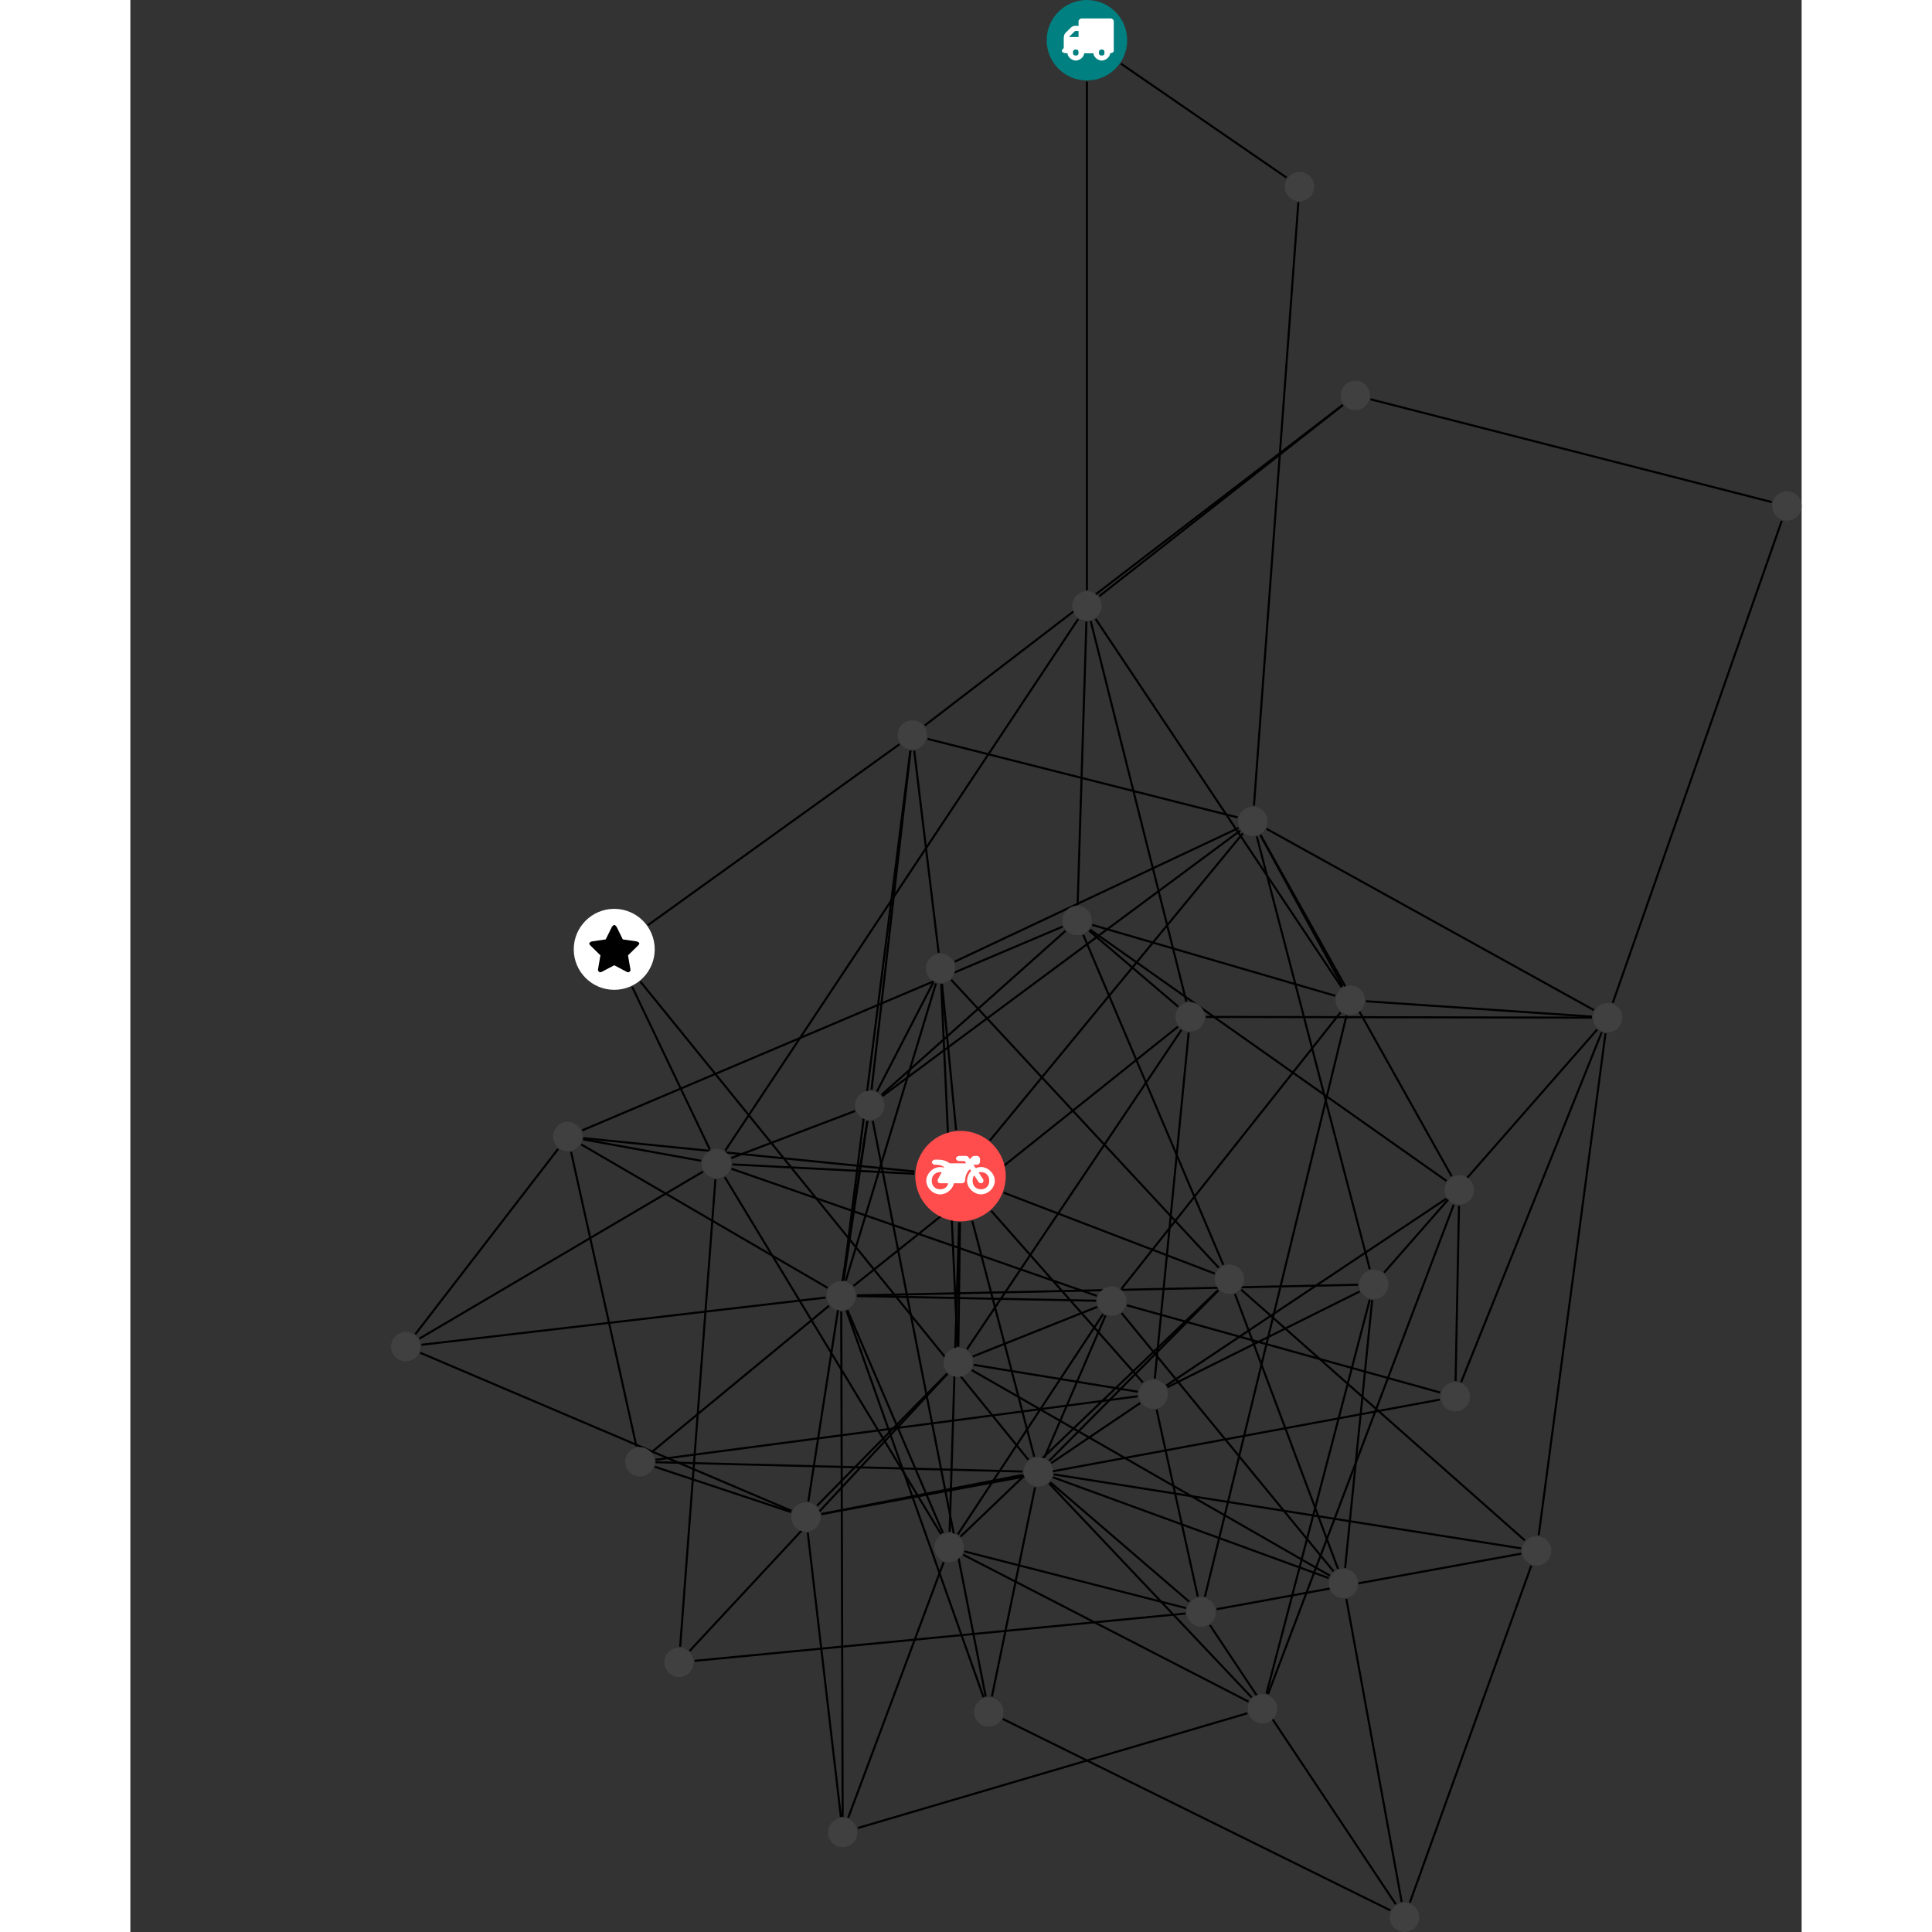 <?xml version="1.0" encoding="UTF-8"?>
<svg xmlns="http://www.w3.org/2000/svg" xmlns:xlink="http://www.w3.org/1999/xlink" width="371.031pt" height="371.031pt" viewBox="-50.075 0.000 320.957 371.031" version="1.1">
<rect x="-50.075" y="0.000" width="320.957" height="371.031" fill="#333333" stroke="none"/>
<defs>
<g>
<symbol overflow="visible" id="glyph0-0">
<path style="stroke:none;" d="M 1.422 -0.75 L 1.422 -7.922 L 3.562 -7.922 L 3.562 -0.891 L 1.422 -0.891 Z M 0.625 0 L 4.531 0 L 4.531 -8.812 L 0.438 -8.812 L 0.438 0 Z M 0.625 0 "/>
</symbol>
<symbol overflow="visible" id="glyph0-1">
<path style="stroke:none;" d="M 3.375 -0.844 C 3.375 -0.453 3.234 -0.266 2.844 -0.266 C 2.469 -0.266 2.297 -0.453 2.297 -0.844 C 2.297 -1.219 2.469 -1.422 2.844 -1.422 C 3.234 -1.422 3.375 -1.219 3.375 -0.844 Z M 1.594 -3.688 L 1.594 -3.859 C 1.594 -3.875 1.578 -3.875 1.594 -3.891 L 2.688 -4.969 C 2.703 -5 2.656 -4.984 2.688 -4.984 L 3.375 -4.984 L 3.375 -3.828 L 1.594 -3.828 Z M 8.359 -0.844 C 8.359 -0.453 8.219 -0.266 7.828 -0.266 C 7.453 -0.266 7.281 -0.453 7.281 -0.844 C 7.281 -1.219 7.453 -1.422 7.828 -1.422 C 8.219 -1.422 8.359 -1.219 8.359 -0.844 Z M 10.141 -6.891 C 10.141 -7.094 9.812 -7.391 9.609 -7.391 L 3.922 -7.391 C 3.719 -7.391 3.375 -7.094 3.375 -6.891 L 3.375 -5.969 L 2.672 -5.969 C 2.469 -5.969 2.078 -5.812 1.938 -5.672 L 0.844 -4.578 C 0.531 -4.266 0.531 -3.734 0.531 -3.328 L 0.531 -1.688 C 0.516 -1.688 0.172 -1.391 0.172 -1.203 C 0.172 -0.781 0.781 -0.703 1.062 -0.703 L 1.25 -0.703 C 1.25 -0.047 2.062 0.703 2.844 0.703 C 3.641 0.703 4.453 -0.047 4.453 -0.703 L 6.234 -0.703 C 6.234 -0.047 7.047 0.703 7.828 0.703 C 8.625 0.703 9.438 -0.047 9.438 -0.703 C 9.547 -0.703 10.141 -0.781 10.141 -1.203 Z M 10.141 -6.891 "/>
</symbol>
<symbol overflow="visible" id="glyph0-2">
<path style="stroke:none;" d="M 12.969 -2.906 C 12.844 -3.984 11.859 -5.016 10.781 -5.219 C 10.234 -5.328 9.703 -5.219 9.328 -5.031 L 8.875 -5.688 L 9.609 -5.688 C 9.812 -5.688 10.141 -5.984 10.141 -6.188 L 10.141 -6.891 C 10.141 -7.094 9.812 -7.391 9.609 -7.391 L 9.047 -7.391 C 8.969 -7.391 8.734 -7.312 8.656 -7.25 L 8.188 -6.766 L 7.891 -7.203 C 7.828 -7.281 7.594 -7.391 7.484 -7.391 L 6.078 -7.391 C 5.906 -7.391 5.547 -7.125 5.516 -6.953 C 5.484 -6.734 5.828 -6.406 6.047 -6.406 L 7.188 -6.406 L 7.484 -5.969 L 4.344 -5.969 C 4.141 -6.125 3.375 -6.672 2.141 -6.672 L 1.422 -6.672 C 1.219 -6.672 0.891 -6.375 0.891 -6.188 C 0.891 -5.984 1.219 -5.688 1.422 -5.688 L 1.781 -5.688 C 2.484 -5.688 2.906 -5.516 3.281 -5.188 L 3.25 -5.141 C 3.078 -5.188 2.797 -5.25 2.5 -5.25 C 1.109 -5.25 -0.172 -4 -0.172 -2.625 C -0.172 -1.25 1.109 0 2.5 0 C 3.75 0 4.953 -1.062 5.109 -2.141 L 6.766 -2.141 C 6.969 -2.141 7.281 -2.438 7.281 -2.625 C 7.281 -3.609 7.688 -4.391 8.219 -4.844 L 8.453 -4.5 C 7.969 -4.062 7.578 -3.203 7.672 -2.359 C 7.781 -1.172 8.969 -0.094 10.141 -0.016 C 11.703 0.094 13.156 -1.344 12.969 -2.906 Z M 2.5 -0.984 C 1.516 -0.984 0.875 -1.641 0.875 -2.625 C 0.875 -3.594 1.516 -4.281 2.5 -4.281 C 2.672 -4.281 2.844 -4.234 2.781 -4.25 L 2.047 -2.891 C 2 -2.781 2 -2.469 2.047 -2.359 C 2.125 -2.25 2.375 -2.141 2.5 -2.141 L 4.031 -2.141 C 3.891 -1.453 3.344 -0.984 2.5 -0.984 Z M 10.328 -0.984 C 9.344 -0.984 8.719 -1.641 8.719 -2.625 C 8.719 -3.109 8.859 -3.469 9.031 -3.641 L 9.906 -2.328 C 9.969 -2.219 10.203 -2.141 10.328 -2.141 C 10.391 -2.141 10.594 -2.188 10.641 -2.234 C 10.812 -2.344 10.844 -2.75 10.734 -2.922 L 9.875 -4.219 C 9.859 -4.219 10.094 -4.281 10.328 -4.281 C 11.297 -4.281 11.922 -3.594 11.922 -2.625 C 11.922 -1.641 11.297 -0.984 10.328 -0.984 Z M 10.328 -0.984 "/>
</symbol>
<symbol overflow="visible" id="glyph0-3">
<path style="stroke:none;" d="M 9.438 -5.078 C 9.438 -5.25 9.078 -5.453 8.938 -5.469 L 6.266 -5.859 L 5.078 -8.266 C 5.031 -8.375 4.75 -8.641 4.625 -8.641 C 4.5 -8.641 4.234 -8.375 4.172 -8.266 L 2.984 -5.859 L 0.312 -5.469 C 0.172 -5.453 -0.172 -5.25 -0.172 -5.078 C -0.172 -4.969 -0.062 -4.781 0.016 -4.719 L 1.969 -2.797 L 1.5 -0.062 C 1.5 -0.016 1.5 0.016 1.5 0.047 C 1.5 0.203 1.75 0.453 1.906 0.453 C 1.984 0.453 2.188 0.406 2.25 0.359 L 4.625 -0.891 L 7 0.359 C 7.062 0.406 7.266 0.453 7.344 0.453 C 7.5 0.453 7.75 0.203 7.75 0.047 C 7.75 0.016 7.75 -0.016 7.734 -0.062 L 7.266 -2.797 L 9.234 -4.719 C 9.297 -4.781 9.438 -4.969 9.438 -5.078 Z M 9.438 -5.078 "/>
</symbol>
</g>
<clipPath id="clip1">
  <path d="M 228 94 L 270.883 94 L 270.883 199 L 228 199 Z M 228 94 "/>
</clipPath>
<clipPath id="clip2">
  <path d="M 182 71 L 270.883 71 L 270.883 103 L 182 103 Z M 182 71 "/>
</clipPath>
<clipPath id="clip3">
  <path d="M 190 295 L 225 295 L 225 371.031 L 190 371.031 Z M 190 295 "/>
</clipPath>
<clipPath id="clip4">
  <path d="M 151 306 L 199 306 L 199 371.031 L 151 371.031 Z M 151 306 "/>
</clipPath>
<clipPath id="clip5">
  <path d="M 111 324 L 198 324 L 198 371.031 L 111 371.031 Z M 111 324 "/>
</clipPath>
<clipPath id="clip6">
  <path d="M 265 94 L 270.883 94 L 270.883 100 L 265 100 Z M 265 94 "/>
</clipPath>
<clipPath id="clip7">
  <path d="M 191 365 L 198 365 L 198 371.031 L 191 371.031 Z M 191 365 "/>
</clipPath>
</defs>
<g id="surface1">
<path style="fill:none;stroke-width:0.399;stroke-linecap:butt;stroke-linejoin:miter;stroke:rgb(0%,0%,0%);stroke-opacity:1;stroke-miterlimit:10;" d="M -0.002 -7.927 L -0.002 -105.615 " transform="matrix(1,0,0,-1,133.623,7.729)"/>
<path style="fill:none;stroke-width:0.399;stroke-linecap:butt;stroke-linejoin:miter;stroke:rgb(0%,0%,0%);stroke-opacity:1;stroke-miterlimit:10;" d="M 6.533 -4.494 L 38.346 -26.388 " transform="matrix(1,0,0,-1,133.623,7.729)"/>
<path style="fill:none;stroke-width:0.399;stroke-linecap:butt;stroke-linejoin:miter;stroke:rgb(0%,0%,0%);stroke-opacity:1;stroke-miterlimit:10;" d="M 46.67 -294.876 L -22.103 -255.4 " transform="matrix(1,0,0,-1,133.623,7.729)"/>
<path style="fill:none;stroke-width:0.399;stroke-linecap:butt;stroke-linejoin:miter;stroke:rgb(0%,0%,0%);stroke-opacity:1;stroke-miterlimit:10;" d="M 49.588 -293.376 L 54.787 -241.947 " transform="matrix(1,0,0,-1,133.623,7.729)"/>
<path style="fill:none;stroke-width:0.399;stroke-linecap:butt;stroke-linejoin:miter;stroke:rgb(0%,0%,0%);stroke-opacity:1;stroke-miterlimit:10;" d="M 48.225 -293.552 L 28.432 -240.767 " transform="matrix(1,0,0,-1,133.623,7.729)"/>
<path style="fill:none;stroke-width:0.399;stroke-linecap:butt;stroke-linejoin:miter;stroke:rgb(0%,0%,0%);stroke-opacity:1;stroke-miterlimit:10;" d="M 47.373 -294.048 L 6.682 -244.462 " transform="matrix(1,0,0,-1,133.623,7.729)"/>
<path style="fill:none;stroke-width:0.399;stroke-linecap:butt;stroke-linejoin:miter;stroke:rgb(0%,0%,0%);stroke-opacity:1;stroke-miterlimit:10;" d="M 46.451 -295.341 L -6.514 -275.982 " transform="matrix(1,0,0,-1,133.623,7.729)"/>
<path style="fill:none;stroke-width:0.399;stroke-linecap:butt;stroke-linejoin:miter;stroke:rgb(0%,0%,0%);stroke-opacity:1;stroke-miterlimit:10;" d="M 49.826 -299.349 L 60.451 -357.521 " transform="matrix(1,0,0,-1,133.623,7.729)"/>
<path style="fill:none;stroke-width:0.399;stroke-linecap:butt;stroke-linejoin:miter;stroke:rgb(0%,0%,0%);stroke-opacity:1;stroke-miterlimit:10;" d="M -128.029 -252.064 L -56.736 -282.423 " transform="matrix(1,0,0,-1,133.623,7.729)"/>
<path style="fill:none;stroke-width:0.399;stroke-linecap:butt;stroke-linejoin:miter;stroke:rgb(0%,0%,0%);stroke-opacity:1;stroke-miterlimit:10;" d="M -127.811 -250.533 L -50.182 -241.462 " transform="matrix(1,0,0,-1,133.623,7.729)"/>
<path style="fill:none;stroke-width:0.399;stroke-linecap:butt;stroke-linejoin:miter;stroke:rgb(0%,0%,0%);stroke-opacity:1;stroke-miterlimit:10;" d="M -128.967 -248.494 L -101.561 -212.927 " transform="matrix(1,0,0,-1,133.623,7.729)"/>
<path style="fill:none;stroke-width:0.399;stroke-linecap:butt;stroke-linejoin:miter;stroke:rgb(0%,0%,0%);stroke-opacity:1;stroke-miterlimit:10;" d="M -128.205 -249.353 L -73.717 -217.267 " transform="matrix(1,0,0,-1,133.623,7.729)"/>
<path style="fill:none;stroke-width:0.399;stroke-linecap:butt;stroke-linejoin:miter;stroke:rgb(0%,0%,0%);stroke-opacity:1;stroke-miterlimit:10;" d="M -18.619 -211.283 L 29.947 -152.318 " transform="matrix(1,0,0,-1,133.623,7.729)"/>
<path style="fill:none;stroke-width:0.399;stroke-linecap:butt;stroke-linejoin:miter;stroke:rgb(0%,0%,0%);stroke-opacity:1;stroke-miterlimit:10;" d="M -33.111 -217.251 L -96.717 -210.841 " transform="matrix(1,0,0,-1,133.623,7.729)"/>
<path style="fill:none;stroke-width:0.399;stroke-linecap:butt;stroke-linejoin:miter;stroke:rgb(0%,0%,0%);stroke-opacity:1;stroke-miterlimit:10;" d="M -24.541 -227.021 L -26.365 -286.443 " transform="matrix(1,0,0,-1,133.623,7.729)"/>
<path style="fill:none;stroke-width:0.399;stroke-linecap:butt;stroke-linejoin:miter;stroke:rgb(0%,0%,0%);stroke-opacity:1;stroke-miterlimit:10;" d="M -24.381 -227.025 L -24.686 -250.88 " transform="matrix(1,0,0,-1,133.623,7.729)"/>
<path style="fill:none;stroke-width:0.399;stroke-linecap:butt;stroke-linejoin:miter;stroke:rgb(0%,0%,0%);stroke-opacity:1;stroke-miterlimit:10;" d="M -18.385 -224.798 L 10.744 -257.767 " transform="matrix(1,0,0,-1,133.623,7.729)"/>
<path style="fill:none;stroke-width:0.399;stroke-linecap:butt;stroke-linejoin:miter;stroke:rgb(0%,0%,0%);stroke-opacity:1;stroke-miterlimit:10;" d="M -15.971 -221.322 L 24.557 -236.861 " transform="matrix(1,0,0,-1,133.623,7.729)"/>
<path style="fill:none;stroke-width:0.399;stroke-linecap:butt;stroke-linejoin:miter;stroke:rgb(0%,0%,0%);stroke-opacity:1;stroke-miterlimit:10;" d="M -33.146 -217.685 L -68.103 -215.892 " transform="matrix(1,0,0,-1,133.623,7.729)"/>
<path style="fill:none;stroke-width:0.399;stroke-linecap:butt;stroke-linejoin:miter;stroke:rgb(0%,0%,0%);stroke-opacity:1;stroke-miterlimit:10;" d="M -22.014 -226.736 L -10.115 -272.025 " transform="matrix(1,0,0,-1,133.623,7.729)"/>
<path style="fill:none;stroke-width:0.399;stroke-linecap:butt;stroke-linejoin:miter;stroke:rgb(0%,0%,0%);stroke-opacity:1;stroke-miterlimit:10;" d="M -25.123 -209.294 L -27.822 -181.236 " transform="matrix(1,0,0,-1,133.623,7.729)"/>
<path style="fill:none;stroke-width:0.399;stroke-linecap:butt;stroke-linejoin:miter;stroke:rgb(0%,0%,0%);stroke-opacity:1;stroke-miterlimit:10;" d="M -47.248 -341.193 L -53.611 -286.603 " transform="matrix(1,0,0,-1,133.623,7.729)"/>
<path style="fill:none;stroke-width:0.399;stroke-linecap:butt;stroke-linejoin:miter;stroke:rgb(0%,0%,0%);stroke-opacity:1;stroke-miterlimit:10;" d="M -46.908 -341.169 L -47.178 -244.13 " transform="matrix(1,0,0,-1,133.623,7.729)"/>
<path style="fill:none;stroke-width:0.399;stroke-linecap:butt;stroke-linejoin:miter;stroke:rgb(0%,0%,0%);stroke-opacity:1;stroke-miterlimit:10;" d="M -45.842 -341.361 L -27.514 -292.287 " transform="matrix(1,0,0,-1,133.623,7.729)"/>
<path style="fill:none;stroke-width:0.399;stroke-linecap:butt;stroke-linejoin:miter;stroke:rgb(0%,0%,0%);stroke-opacity:1;stroke-miterlimit:10;" d="M -44.002 -343.337 L 30.822 -321.291 " transform="matrix(1,0,0,-1,133.623,7.729)"/>
<path style="fill:none;stroke-width:0.399;stroke-linecap:butt;stroke-linejoin:miter;stroke:rgb(0%,0%,0%);stroke-opacity:1;stroke-miterlimit:10;" d="M 2.373 -106.767 L 49.162 -70.064 " transform="matrix(1,0,0,-1,133.623,7.729)"/>
<path style="fill:none;stroke-width:0.399;stroke-linecap:butt;stroke-linejoin:miter;stroke:rgb(0%,0%,0%);stroke-opacity:1;stroke-miterlimit:10;" d="M 0.736 -111.556 L 19.104 -184.634 " transform="matrix(1,0,0,-1,133.623,7.729)"/>
<path style="fill:none;stroke-width:0.399;stroke-linecap:butt;stroke-linejoin:miter;stroke:rgb(0%,0%,0%);stroke-opacity:1;stroke-miterlimit:10;" d="M -1.67 -111.146 L -69.447 -213.224 " transform="matrix(1,0,0,-1,133.623,7.729)"/>
<path style="fill:none;stroke-width:0.399;stroke-linecap:butt;stroke-linejoin:miter;stroke:rgb(0%,0%,0%);stroke-opacity:1;stroke-miterlimit:10;" d="M 1.678 -111.142 L 48.9 -181.841 " transform="matrix(1,0,0,-1,133.623,7.729)"/>
<path style="fill:none;stroke-width:0.399;stroke-linecap:butt;stroke-linejoin:miter;stroke:rgb(0%,0%,0%);stroke-opacity:1;stroke-miterlimit:10;" d="M -0.092 -111.646 L -1.783 -166.025 " transform="matrix(1,0,0,-1,133.623,7.729)"/>
<path style="fill:none;stroke-width:0.399;stroke-linecap:butt;stroke-linejoin:miter;stroke:rgb(0%,0%,0%);stroke-opacity:1;stroke-miterlimit:10;" d="M 97.354 -186.248 L 34.506 -151.451 " transform="matrix(1,0,0,-1,133.623,7.729)"/>
<g clip-path="url(#clip1)" clip-rule="nonzero">
<path style="fill:none;stroke-width:0.399;stroke-linecap:butt;stroke-linejoin:miter;stroke:rgb(0%,0%,0%);stroke-opacity:1;stroke-miterlimit:10;" d="M 100.99 -184.865 L 133.443 -92.291 " transform="matrix(1,0,0,-1,133.623,7.729)"/>
</g>
<path style="fill:none;stroke-width:0.399;stroke-linecap:butt;stroke-linejoin:miter;stroke:rgb(0%,0%,0%);stroke-opacity:1;stroke-miterlimit:10;" d="M 99.596 -190.701 L 86.764 -287.107 " transform="matrix(1,0,0,-1,133.623,7.729)"/>
<path style="fill:none;stroke-width:0.399;stroke-linecap:butt;stroke-linejoin:miter;stroke:rgb(0%,0%,0%);stroke-opacity:1;stroke-miterlimit:10;" d="M 98.865 -190.513 L 71.869 -257.709 " transform="matrix(1,0,0,-1,133.623,7.729)"/>
<path style="fill:none;stroke-width:0.399;stroke-linecap:butt;stroke-linejoin:miter;stroke:rgb(0%,0%,0%);stroke-opacity:1;stroke-miterlimit:10;" d="M 96.975 -187.705 L 22.854 -187.564 " transform="matrix(1,0,0,-1,133.623,7.729)"/>
<path style="fill:none;stroke-width:0.399;stroke-linecap:butt;stroke-linejoin:miter;stroke:rgb(0%,0%,0%);stroke-opacity:1;stroke-miterlimit:10;" d="M 98.002 -189.982 L 57.076 -236.673 " transform="matrix(1,0,0,-1,133.623,7.729)"/>
<path style="fill:none;stroke-width:0.399;stroke-linecap:butt;stroke-linejoin:miter;stroke:rgb(0%,0%,0%);stroke-opacity:1;stroke-miterlimit:10;" d="M 96.982 -187.505 L 53.588 -184.556 " transform="matrix(1,0,0,-1,133.623,7.729)"/>
<path style="fill:none;stroke-width:0.399;stroke-linecap:butt;stroke-linejoin:miter;stroke:rgb(0%,0%,0%);stroke-opacity:1;stroke-miterlimit:10;" d="M -87.334 -181.787 L -72.416 -213.013 " transform="matrix(1,0,0,-1,133.623,7.729)"/>
<path style="fill:none;stroke-width:0.399;stroke-linecap:butt;stroke-linejoin:miter;stroke:rgb(0%,0%,0%);stroke-opacity:1;stroke-miterlimit:10;" d="M -85.748 -180.783 L -11.252 -272.603 " transform="matrix(1,0,0,-1,133.623,7.729)"/>
<path style="fill:none;stroke-width:0.399;stroke-linecap:butt;stroke-linejoin:miter;stroke:rgb(0%,0%,0%);stroke-opacity:1;stroke-miterlimit:10;" d="M -84.299 -169.935 L -35.978 -135.189 " transform="matrix(1,0,0,-1,133.623,7.729)"/>
<path style="fill:none;stroke-width:0.399;stroke-linecap:butt;stroke-linejoin:miter;stroke:rgb(0%,0%,0%);stroke-opacity:1;stroke-miterlimit:10;" d="M -76.283 -309.31 L -26.779 -256.107 " transform="matrix(1,0,0,-1,133.623,7.729)"/>
<path style="fill:none;stroke-width:0.399;stroke-linecap:butt;stroke-linejoin:miter;stroke:rgb(0%,0%,0%);stroke-opacity:1;stroke-miterlimit:10;" d="M -78.111 -308.509 L -71.342 -218.748 " transform="matrix(1,0,0,-1,133.623,7.729)"/>
<path style="fill:none;stroke-width:0.399;stroke-linecap:butt;stroke-linejoin:miter;stroke:rgb(0%,0%,0%);stroke-opacity:1;stroke-miterlimit:10;" d="M -75.334 -311.228 L 18.943 -302.138 " transform="matrix(1,0,0,-1,133.623,7.729)"/>
<path style="fill:none;stroke-width:0.399;stroke-linecap:butt;stroke-linejoin:miter;stroke:rgb(0%,0%,0%);stroke-opacity:1;stroke-miterlimit:10;" d="M -56.822 -282.654 L -82.986 -273.955 " transform="matrix(1,0,0,-1,133.623,7.729)"/>
<path style="fill:none;stroke-width:0.399;stroke-linecap:butt;stroke-linejoin:miter;stroke:rgb(0%,0%,0%);stroke-opacity:1;stroke-miterlimit:10;" d="M -51.842 -281.455 L -26.838 -256.048 " transform="matrix(1,0,0,-1,133.623,7.729)"/>
<path style="fill:none;stroke-width:0.399;stroke-linecap:butt;stroke-linejoin:miter;stroke:rgb(0%,0%,0%);stroke-opacity:1;stroke-miterlimit:10;" d="M -50.99 -283.056 L 67.779 -261.06 " transform="matrix(1,0,0,-1,133.623,7.729)"/>
<path style="fill:none;stroke-width:0.399;stroke-linecap:butt;stroke-linejoin:miter;stroke:rgb(0%,0%,0%);stroke-opacity:1;stroke-miterlimit:10;" d="M -53.498 -280.623 L -42.17 -207.544 " transform="matrix(1,0,0,-1,133.623,7.729)"/>
<path style="fill:none;stroke-width:0.399;stroke-linecap:butt;stroke-linejoin:miter;stroke:rgb(0%,0%,0%);stroke-opacity:1;stroke-miterlimit:10;" d="M -50.998 -283.033 L -12.314 -275.521 " transform="matrix(1,0,0,-1,133.623,7.729)"/>
<path style="fill:none;stroke-width:0.399;stroke-linecap:butt;stroke-linejoin:miter;stroke:rgb(0%,0%,0%);stroke-opacity:1;stroke-miterlimit:10;" d="M 32.627 -152.912 L 54.326 -236.021 " transform="matrix(1,0,0,-1,133.623,7.729)"/>
<path style="fill:none;stroke-width:0.399;stroke-linecap:butt;stroke-linejoin:miter;stroke:rgb(0%,0%,0%);stroke-opacity:1;stroke-miterlimit:10;" d="M 32.084 -146.982 L 40.611 -31.111 " transform="matrix(1,0,0,-1,133.623,7.729)"/>
<path style="fill:none;stroke-width:0.399;stroke-linecap:butt;stroke-linejoin:miter;stroke:rgb(0%,0%,0%);stroke-opacity:1;stroke-miterlimit:10;" d="M 33.338 -152.623 L 70.045 -218.166 " transform="matrix(1,0,0,-1,133.623,7.729)"/>
<path style="fill:none;stroke-width:0.399;stroke-linecap:butt;stroke-linejoin:miter;stroke:rgb(0%,0%,0%);stroke-opacity:1;stroke-miterlimit:10;" d="M 29.439 -151.787 L -39.283 -202.767 " transform="matrix(1,0,0,-1,133.623,7.729)"/>
<path style="fill:none;stroke-width:0.399;stroke-linecap:butt;stroke-linejoin:miter;stroke:rgb(0%,0%,0%);stroke-opacity:1;stroke-miterlimit:10;" d="M 28.939 -149.248 L -30.603 -134.169 " transform="matrix(1,0,0,-1,133.623,7.729)"/>
<path style="fill:none;stroke-width:0.399;stroke-linecap:butt;stroke-linejoin:miter;stroke:rgb(0%,0%,0%);stroke-opacity:1;stroke-miterlimit:10;" d="M 33.307 -152.642 L 49.135 -181.701 " transform="matrix(1,0,0,-1,133.623,7.729)"/>
<path style="fill:none;stroke-width:0.399;stroke-linecap:butt;stroke-linejoin:miter;stroke:rgb(0%,0%,0%);stroke-opacity:1;stroke-miterlimit:10;" d="M 29.135 -151.275 L -25.381 -176.947 " transform="matrix(1,0,0,-1,133.623,7.729)"/>
<g clip-path="url(#clip2)" clip-rule="nonzero">
<path style="fill:none;stroke-width:0.399;stroke-linecap:butt;stroke-linejoin:miter;stroke:rgb(0%,0%,0%);stroke-opacity:1;stroke-miterlimit:10;" d="M 131.518 -88.693 L 54.463 -68.951 " transform="matrix(1,0,0,-1,133.623,7.729)"/>
</g>
<path style="fill:none;stroke-width:0.399;stroke-linecap:butt;stroke-linejoin:miter;stroke:rgb(0%,0%,0%);stroke-opacity:1;stroke-miterlimit:10;" d="M 84.107 -288.103 L 29.635 -239.939 " transform="matrix(1,0,0,-1,133.623,7.729)"/>
<path style="fill:none;stroke-width:0.399;stroke-linecap:butt;stroke-linejoin:miter;stroke:rgb(0%,0%,0%);stroke-opacity:1;stroke-miterlimit:10;" d="M 83.397 -290.642 L 24.916 -301.306 " transform="matrix(1,0,0,-1,133.623,7.729)"/>
<path style="fill:none;stroke-width:0.399;stroke-linecap:butt;stroke-linejoin:miter;stroke:rgb(0%,0%,0%);stroke-opacity:1;stroke-miterlimit:10;" d="M 83.385 -289.626 L -6.369 -275.416 " transform="matrix(1,0,0,-1,133.623,7.729)"/>
<g clip-path="url(#clip3)" clip-rule="nonzero">
<path style="fill:none;stroke-width:0.399;stroke-linecap:butt;stroke-linejoin:miter;stroke:rgb(0%,0%,0%);stroke-opacity:1;stroke-miterlimit:10;" d="M 85.342 -292.939 L 62.018 -357.65 " transform="matrix(1,0,0,-1,133.623,7.729)"/>
</g>
<path style="fill:none;stroke-width:0.399;stroke-linecap:butt;stroke-linejoin:miter;stroke:rgb(0%,0%,0%);stroke-opacity:1;stroke-miterlimit:10;" d="M -49.795 -239.595 L -97.111 -212.056 " transform="matrix(1,0,0,-1,133.623,7.729)"/>
<path style="fill:none;stroke-width:0.399;stroke-linecap:butt;stroke-linejoin:miter;stroke:rgb(0%,0%,0%);stroke-opacity:1;stroke-miterlimit:10;" d="M -49.514 -243.033 L -83.521 -271.084 " transform="matrix(1,0,0,-1,133.623,7.729)"/>
<path style="fill:none;stroke-width:0.399;stroke-linecap:butt;stroke-linejoin:miter;stroke:rgb(0%,0%,0%);stroke-opacity:1;stroke-miterlimit:10;" d="M -45.994 -243.884 L -27.646 -286.685 " transform="matrix(1,0,0,-1,133.623,7.729)"/>
<path style="fill:none;stroke-width:0.399;stroke-linecap:butt;stroke-linejoin:miter;stroke:rgb(0%,0%,0%);stroke-opacity:1;stroke-miterlimit:10;" d="M -44.826 -239.228 L 17.482 -189.443 " transform="matrix(1,0,0,-1,133.623,7.729)"/>
<path style="fill:none;stroke-width:0.399;stroke-linecap:butt;stroke-linejoin:miter;stroke:rgb(0%,0%,0%);stroke-opacity:1;stroke-miterlimit:10;" d="M -44.17 -241.048 L 52.072 -239.005 " transform="matrix(1,0,0,-1,133.623,7.729)"/>
<path style="fill:none;stroke-width:0.399;stroke-linecap:butt;stroke-linejoin:miter;stroke:rgb(0%,0%,0%);stroke-opacity:1;stroke-miterlimit:10;" d="M -44.17 -241.169 L 1.752 -242.072 " transform="matrix(1,0,0,-1,133.623,7.729)"/>
<path style="fill:none;stroke-width:0.399;stroke-linecap:butt;stroke-linejoin:miter;stroke:rgb(0%,0%,0%);stroke-opacity:1;stroke-miterlimit:10;" d="M -46.736 -238.126 L -42.154 -207.548 " transform="matrix(1,0,0,-1,133.623,7.729)"/>
<path style="fill:none;stroke-width:0.399;stroke-linecap:butt;stroke-linejoin:miter;stroke:rgb(0%,0%,0%);stroke-opacity:1;stroke-miterlimit:10;" d="M -46.807 -238.119 L -33.908 -136.423 " transform="matrix(1,0,0,-1,133.623,7.729)"/>
<path style="fill:none;stroke-width:0.399;stroke-linecap:butt;stroke-linejoin:miter;stroke:rgb(0%,0%,0%);stroke-opacity:1;stroke-miterlimit:10;" d="M -46.178 -243.955 L -19.861 -318.201 " transform="matrix(1,0,0,-1,133.623,7.729)"/>
<path style="fill:none;stroke-width:0.399;stroke-linecap:butt;stroke-linejoin:miter;stroke:rgb(0%,0%,0%);stroke-opacity:1;stroke-miterlimit:10;" d="M -46.31 -238.224 L -28.99 -181.123 " transform="matrix(1,0,0,-1,133.623,7.729)"/>
<path style="fill:none;stroke-width:0.399;stroke-linecap:butt;stroke-linejoin:miter;stroke:rgb(0%,0%,0%);stroke-opacity:1;stroke-miterlimit:10;" d="M -99.064 -213.486 L -86.506 -270.056 " transform="matrix(1,0,0,-1,133.623,7.729)"/>
<path style="fill:none;stroke-width:0.399;stroke-linecap:butt;stroke-linejoin:miter;stroke:rgb(0%,0%,0%);stroke-opacity:1;stroke-miterlimit:10;" d="M -96.748 -211.08 L -74.084 -215.197 " transform="matrix(1,0,0,-1,133.623,7.729)"/>
<path style="fill:none;stroke-width:0.399;stroke-linecap:butt;stroke-linejoin:miter;stroke:rgb(0%,0%,0%);stroke-opacity:1;stroke-miterlimit:10;" d="M -96.939 -209.361 L -4.654 -170.22 " transform="matrix(1,0,0,-1,133.623,7.729)"/>
<path style="fill:none;stroke-width:0.399;stroke-linecap:butt;stroke-linejoin:miter;stroke:rgb(0%,0%,0%);stroke-opacity:1;stroke-miterlimit:10;" d="M -82.857 -272.611 L 9.748 -260.423 " transform="matrix(1,0,0,-1,133.623,7.729)"/>
<path style="fill:none;stroke-width:0.399;stroke-linecap:butt;stroke-linejoin:miter;stroke:rgb(0%,0%,0%);stroke-opacity:1;stroke-miterlimit:10;" d="M -82.834 -273.08 L -12.365 -274.869 " transform="matrix(1,0,0,-1,133.623,7.729)"/>
<path style="fill:none;stroke-width:0.399;stroke-linecap:butt;stroke-linejoin:miter;stroke:rgb(0%,0%,0%);stroke-opacity:1;stroke-miterlimit:10;" d="M -24.275 -287.373 L 25.193 -240.029 " transform="matrix(1,0,0,-1,133.623,7.729)"/>
<path style="fill:none;stroke-width:0.399;stroke-linecap:butt;stroke-linejoin:miter;stroke:rgb(0%,0%,0%);stroke-opacity:1;stroke-miterlimit:10;" d="M -28.021 -286.88 L -69.553 -218.318 " transform="matrix(1,0,0,-1,133.623,7.729)"/>
<path style="fill:none;stroke-width:0.399;stroke-linecap:butt;stroke-linejoin:miter;stroke:rgb(0%,0%,0%);stroke-opacity:1;stroke-miterlimit:10;" d="M -24.795 -286.943 L 3.107 -244.65 " transform="matrix(1,0,0,-1,133.623,7.729)"/>
<path style="fill:none;stroke-width:0.399;stroke-linecap:butt;stroke-linejoin:miter;stroke:rgb(0%,0%,0%);stroke-opacity:1;stroke-miterlimit:10;" d="M -23.533 -290.209 L 19.025 -301.099 " transform="matrix(1,0,0,-1,133.623,7.729)"/>
<path style="fill:none;stroke-width:0.399;stroke-linecap:butt;stroke-linejoin:miter;stroke:rgb(0%,0%,0%);stroke-opacity:1;stroke-miterlimit:10;" d="M -23.771 -290.841 L 31.033 -319.056 " transform="matrix(1,0,0,-1,133.623,7.729)"/>
<path style="fill:none;stroke-width:0.399;stroke-linecap:butt;stroke-linejoin:miter;stroke:rgb(0%,0%,0%);stroke-opacity:1;stroke-miterlimit:10;" d="M 49.143 -70.037 L -31.135 -131.591 " transform="matrix(1,0,0,-1,133.623,7.729)"/>
<path style="fill:none;stroke-width:0.399;stroke-linecap:butt;stroke-linejoin:miter;stroke:rgb(0%,0%,0%);stroke-opacity:1;stroke-miterlimit:10;" d="M -23.041 -251.392 L 18.154 -190.064 " transform="matrix(1,0,0,-1,133.623,7.729)"/>
<path style="fill:none;stroke-width:0.399;stroke-linecap:butt;stroke-linejoin:miter;stroke:rgb(0%,0%,0%);stroke-opacity:1;stroke-miterlimit:10;" d="M -21.744 -254.384 L 9.764 -259.541 " transform="matrix(1,0,0,-1,133.623,7.729)"/>
<path style="fill:none;stroke-width:0.399;stroke-linecap:butt;stroke-linejoin:miter;stroke:rgb(0%,0%,0%);stroke-opacity:1;stroke-miterlimit:10;" d="M -21.92 -252.779 L 1.963 -243.251 " transform="matrix(1,0,0,-1,133.623,7.729)"/>
<path style="fill:none;stroke-width:0.399;stroke-linecap:butt;stroke-linejoin:miter;stroke:rgb(0%,0%,0%);stroke-opacity:1;stroke-miterlimit:10;" d="M -24.857 -250.88 L -27.978 -181.248 " transform="matrix(1,0,0,-1,133.623,7.729)"/>
<path style="fill:none;stroke-width:0.399;stroke-linecap:butt;stroke-linejoin:miter;stroke:rgb(0%,0%,0%);stroke-opacity:1;stroke-miterlimit:10;" d="M 67.838 -259.701 L 7.674 -242.943 " transform="matrix(1,0,0,-1,133.623,7.729)"/>
<path style="fill:none;stroke-width:0.399;stroke-linecap:butt;stroke-linejoin:miter;stroke:rgb(0%,0%,0%);stroke-opacity:1;stroke-miterlimit:10;" d="M 70.803 -257.494 L 71.459 -223.814 " transform="matrix(1,0,0,-1,133.623,7.729)"/>
<path style="fill:none;stroke-width:0.399;stroke-linecap:butt;stroke-linejoin:miter;stroke:rgb(0%,0%,0%);stroke-opacity:1;stroke-miterlimit:10;" d="M 19.545 -190.564 L 13.037 -257.025 " transform="matrix(1,0,0,-1,133.623,7.729)"/>
<path style="fill:none;stroke-width:0.399;stroke-linecap:butt;stroke-linejoin:miter;stroke:rgb(0%,0%,0%);stroke-opacity:1;stroke-miterlimit:10;" d="M 17.541 -185.603 L 0.42 -170.998 " transform="matrix(1,0,0,-1,133.623,7.729)"/>
<path style="fill:none;stroke-width:0.399;stroke-linecap:butt;stroke-linejoin:miter;stroke:rgb(0%,0%,0%);stroke-opacity:1;stroke-miterlimit:10;" d="M 15.443 -258.685 L 52.389 -240.287 " transform="matrix(1,0,0,-1,133.623,7.729)"/>
<path style="fill:none;stroke-width:0.399;stroke-linecap:butt;stroke-linejoin:miter;stroke:rgb(0%,0%,0%);stroke-opacity:1;stroke-miterlimit:10;" d="M 15.252 -258.353 L 69.01 -222.474 " transform="matrix(1,0,0,-1,133.623,7.729)"/>
<path style="fill:none;stroke-width:0.399;stroke-linecap:butt;stroke-linejoin:miter;stroke:rgb(0%,0%,0%);stroke-opacity:1;stroke-miterlimit:10;" d="M 13.389 -262.978 L 21.299 -298.9 " transform="matrix(1,0,0,-1,133.623,7.729)"/>
<path style="fill:none;stroke-width:0.399;stroke-linecap:butt;stroke-linejoin:miter;stroke:rgb(0%,0%,0%);stroke-opacity:1;stroke-miterlimit:10;" d="M 10.24 -261.716 L -6.85 -273.255 " transform="matrix(1,0,0,-1,133.623,7.729)"/>
<path style="fill:none;stroke-width:0.399;stroke-linecap:butt;stroke-linejoin:miter;stroke:rgb(0%,0%,0%);stroke-opacity:1;stroke-miterlimit:10;" d="M 54.322 -241.861 L 34.482 -317.517 " transform="matrix(1,0,0,-1,133.623,7.729)"/>
<path style="fill:none;stroke-width:0.399;stroke-linecap:butt;stroke-linejoin:miter;stroke:rgb(0%,0%,0%);stroke-opacity:1;stroke-miterlimit:10;" d="M 25.248 -240.083 L -7.225 -272.802 " transform="matrix(1,0,0,-1,133.623,7.729)"/>
<path style="fill:none;stroke-width:0.399;stroke-linecap:butt;stroke-linejoin:miter;stroke:rgb(0%,0%,0%);stroke-opacity:1;stroke-miterlimit:10;" d="M 25.318 -235.732 L -26.057 -180.443 " transform="matrix(1,0,0,-1,133.623,7.729)"/>
<path style="fill:none;stroke-width:0.399;stroke-linecap:butt;stroke-linejoin:miter;stroke:rgb(0%,0%,0%);stroke-opacity:1;stroke-miterlimit:10;" d="M 26.193 -235.166 L -0.697 -171.818 " transform="matrix(1,0,0,-1,133.623,7.729)"/>
<path style="fill:none;stroke-width:0.399;stroke-linecap:butt;stroke-linejoin:miter;stroke:rgb(0%,0%,0%);stroke-opacity:1;stroke-miterlimit:10;" d="M -68.268 -216.728 L 1.916 -241.142 " transform="matrix(1,0,0,-1,133.623,7.729)"/>
<path style="fill:none;stroke-width:0.399;stroke-linecap:butt;stroke-linejoin:miter;stroke:rgb(0%,0%,0%);stroke-opacity:1;stroke-miterlimit:10;" d="M -68.295 -214.666 L -44.525 -205.634 " transform="matrix(1,0,0,-1,133.623,7.729)"/>
<path style="fill:none;stroke-width:0.399;stroke-linecap:butt;stroke-linejoin:miter;stroke:rgb(0%,0%,0%);stroke-opacity:1;stroke-miterlimit:10;" d="M 3.576 -244.904 L -8.158 -272.173 " transform="matrix(1,0,0,-1,133.623,7.729)"/>
<path style="fill:none;stroke-width:0.399;stroke-linecap:butt;stroke-linejoin:miter;stroke:rgb(0%,0%,0%);stroke-opacity:1;stroke-miterlimit:10;" d="M 6.643 -239.767 L 48.701 -186.716 " transform="matrix(1,0,0,-1,133.623,7.729)"/>
<path style="fill:none;stroke-width:0.399;stroke-linecap:butt;stroke-linejoin:miter;stroke:rgb(0%,0%,0%);stroke-opacity:1;stroke-miterlimit:10;" d="M 70.447 -223.619 L 34.787 -317.615 " transform="matrix(1,0,0,-1,133.623,7.729)"/>
<path style="fill:none;stroke-width:0.399;stroke-linecap:butt;stroke-linejoin:miter;stroke:rgb(0%,0%,0%);stroke-opacity:1;stroke-miterlimit:10;" d="M 69.053 -219.06 L 0.592 -170.779 " transform="matrix(1,0,0,-1,133.623,7.729)"/>
<path style="fill:none;stroke-width:0.399;stroke-linecap:butt;stroke-linejoin:miter;stroke:rgb(0%,0%,0%);stroke-opacity:1;stroke-miterlimit:10;" d="M -41.361 -201.564 L -33.873 -136.427 " transform="matrix(1,0,0,-1,133.623,7.729)"/>
<path style="fill:none;stroke-width:0.399;stroke-linecap:butt;stroke-linejoin:miter;stroke:rgb(0%,0%,0%);stroke-opacity:1;stroke-miterlimit:10;" d="M -41.127 -207.525 L -19.436 -318.087 " transform="matrix(1,0,0,-1,133.623,7.729)"/>
<path style="fill:none;stroke-width:0.399;stroke-linecap:butt;stroke-linejoin:miter;stroke:rgb(0%,0%,0%);stroke-opacity:1;stroke-miterlimit:10;" d="M -40.322 -201.88 L -29.498 -180.916 " transform="matrix(1,0,0,-1,133.623,7.729)"/>
<path style="fill:none;stroke-width:0.399;stroke-linecap:butt;stroke-linejoin:miter;stroke:rgb(0%,0%,0%);stroke-opacity:1;stroke-miterlimit:10;" d="M -39.455 -202.556 L -4.127 -171.048 " transform="matrix(1,0,0,-1,133.623,7.729)"/>
<path style="fill:none;stroke-width:0.399;stroke-linecap:butt;stroke-linejoin:miter;stroke:rgb(0%,0%,0%);stroke-opacity:1;stroke-miterlimit:10;" d="M 19.658 -299.88 L -7.061 -276.912 " transform="matrix(1,0,0,-1,133.623,7.729)"/>
<g clip-path="url(#clip4)" clip-rule="nonzero">
<path style="fill:none;stroke-width:0.399;stroke-linecap:butt;stroke-linejoin:miter;stroke:rgb(0%,0%,0%);stroke-opacity:1;stroke-miterlimit:10;" d="M 23.619 -304.361 L 59.322 -357.978 " transform="matrix(1,0,0,-1,133.623,7.729)"/>
</g>
<path style="fill:none;stroke-width:0.399;stroke-linecap:butt;stroke-linejoin:miter;stroke:rgb(0%,0%,0%);stroke-opacity:1;stroke-miterlimit:10;" d="M 22.662 -298.916 L 49.861 -187.283 " transform="matrix(1,0,0,-1,133.623,7.729)"/>
<path style="fill:none;stroke-width:0.399;stroke-linecap:butt;stroke-linejoin:miter;stroke:rgb(0%,0%,0%);stroke-opacity:1;stroke-miterlimit:10;" d="M -9.959 -277.9 L -18.244 -318.091 " transform="matrix(1,0,0,-1,133.623,7.729)"/>
<path style="fill:none;stroke-width:0.399;stroke-linecap:butt;stroke-linejoin:miter;stroke:rgb(0%,0%,0%);stroke-opacity:1;stroke-miterlimit:10;" d="M -7.275 -277.138 L 31.643 -318.248 " transform="matrix(1,0,0,-1,133.623,7.729)"/>
<path style="fill:none;stroke-width:0.399;stroke-linecap:butt;stroke-linejoin:miter;stroke:rgb(0%,0%,0%);stroke-opacity:1;stroke-miterlimit:10;" d="M -33.166 -136.423 L -28.475 -175.236 " transform="matrix(1,0,0,-1,133.623,7.729)"/>
<g clip-path="url(#clip5)" clip-rule="nonzero">
<path style="fill:none;stroke-width:0.399;stroke-linecap:butt;stroke-linejoin:miter;stroke:rgb(0%,0%,0%);stroke-opacity:1;stroke-miterlimit:10;" d="M 58.287 -359.154 L -16.15 -322.384 " transform="matrix(1,0,0,-1,133.623,7.729)"/>
</g>
<path style="fill:none;stroke-width:0.399;stroke-linecap:butt;stroke-linejoin:miter;stroke:rgb(0%,0%,0%);stroke-opacity:1;stroke-miterlimit:10;" d="M 47.682 -183.505 L 1.022 -169.888 " transform="matrix(1,0,0,-1,133.623,7.729)"/>
<path style=" stroke:none;fill-rule:nonzero;fill:rgb(0%,50%,50%);fill-opacity:1;" d="M 141.352 7.73 C 141.352 3.461 137.891 0 133.621 0 C 129.355 0 125.895 3.461 125.895 7.73 C 125.895 11.996 129.355 15.457 133.621 15.457 C 137.891 15.457 141.352 11.996 141.352 7.73 Z M 141.352 7.73 "/>
<g style="fill:rgb(100%,100%,100%);fill-opacity:1;">
  <use xlink:href="#glyph0-1" x="128.642" y="10.932"/>
</g>
<path style=" stroke:none;fill-rule:nonzero;fill:rgb(25%,25%,25%);fill-opacity:1;" d="M 185.727 304.105 C 185.727 302.547 184.465 301.285 182.906 301.285 C 181.352 301.285 180.09 302.547 180.09 304.105 C 180.09 305.66 181.352 306.922 182.906 306.922 C 184.465 306.922 185.727 305.66 185.727 304.105 Z M 185.727 304.105 "/>
<path style=" stroke:none;fill-rule:nonzero;fill:rgb(25%,25%,25%);fill-opacity:1;" d="M 5.637 258.609 C 5.637 257.051 4.375 255.789 2.816 255.789 C 1.262 255.789 0 257.051 0 258.609 C 0 260.164 1.262 261.426 2.816 261.426 C 4.375 261.426 5.637 260.164 5.637 258.609 Z M 5.637 258.609 "/>
<path style=" stroke:none;fill-rule:nonzero;fill:rgb(100%,29.999%,29.999%);fill-opacity:1;" d="M 118.039 225.867 C 118.039 221.07 114.152 217.18 109.352 217.18 C 104.555 217.18 100.668 221.07 100.668 225.867 C 100.668 230.664 104.555 234.555 109.352 234.555 C 114.152 234.555 118.039 230.664 118.039 225.867 Z M 118.039 225.867 "/>
<g style="fill:rgb(100%,100%,100%);fill-opacity:1;">
  <use xlink:href="#glyph0-2" x="102.952" y="229.379"/>
</g>
<path style=" stroke:none;fill-rule:nonzero;fill:rgb(25%,25%,25%);fill-opacity:1;" d="M 89.543 351.914 C 89.543 350.355 88.281 349.094 86.727 349.094 C 85.168 349.094 83.906 350.355 83.906 351.914 C 83.906 353.469 85.168 354.73 86.727 354.73 C 88.281 354.73 89.543 353.469 89.543 351.914 Z M 89.543 351.914 "/>
<path style=" stroke:none;fill-rule:nonzero;fill:rgb(25%,25%,25%);fill-opacity:1;" d="M 136.441 116.359 C 136.441 114.801 135.18 113.539 133.621 113.539 C 132.066 113.539 130.805 114.801 130.805 116.359 C 130.805 117.914 132.066 119.176 133.621 119.176 C 135.18 119.176 136.441 117.914 136.441 116.359 Z M 136.441 116.359 "/>
<path style=" stroke:none;fill-rule:nonzero;fill:rgb(25%,25%,25%);fill-opacity:1;" d="M 236.434 195.438 C 236.434 193.879 235.172 192.617 233.613 192.617 C 232.059 192.617 230.797 193.879 230.797 195.438 C 230.797 196.992 232.059 198.254 233.613 198.254 C 235.172 198.254 236.434 196.992 236.434 195.438 Z M 236.434 195.438 "/>
<path style=" stroke:none;fill-rule:nonzero;fill:rgb(100%,100%,100%);fill-opacity:1;" d="M 50.625 182.316 C 50.625 178.023 47.145 174.539 42.852 174.539 C 38.559 174.539 35.074 178.023 35.074 182.316 C 35.074 186.609 38.559 190.09 42.852 190.09 C 47.145 190.09 50.625 186.609 50.625 182.316 Z M 50.625 182.316 "/>
<g style="fill:rgb(0%,0%,0%);fill-opacity:1;">
  <use xlink:href="#glyph0-3" x="38.228" y="186.266"/>
</g>
<path style=" stroke:none;fill-rule:nonzero;fill:rgb(25%,25%,25%);fill-opacity:1;" d="M 58.105 319.242 C 58.105 317.688 56.844 316.426 55.285 316.426 C 53.73 316.426 52.469 317.688 52.469 319.242 C 52.469 320.801 53.73 322.062 55.285 322.062 C 56.844 322.062 58.105 320.801 58.105 319.242 Z M 58.105 319.242 "/>
<path style=" stroke:none;fill-rule:nonzero;fill:rgb(25%,25%,25%);fill-opacity:1;" d="M 82.484 291.332 C 82.484 289.773 81.223 288.512 79.664 288.512 C 78.109 288.512 76.848 289.773 76.848 291.332 C 76.848 292.887 78.109 294.148 79.664 294.148 C 81.223 294.148 82.484 292.887 82.484 291.332 Z M 82.484 291.332 "/>
<path style=" stroke:none;fill-rule:nonzero;fill:rgb(25%,25%,25%);fill-opacity:1;" d="M 168.305 157.719 C 168.305 156.16 167.043 154.898 165.488 154.898 C 163.93 154.898 162.668 156.16 162.668 157.719 C 162.668 159.273 163.93 160.535 165.488 160.535 C 167.043 160.535 168.305 159.273 168.305 157.719 Z M 168.305 157.719 "/>
<g clip-path="url(#clip6)" clip-rule="nonzero">
<path style=" stroke:none;fill-rule:nonzero;fill:rgb(25%,25%,25%);fill-opacity:1;" d="M 270.883 97.168 C 270.883 95.613 269.621 94.352 268.062 94.352 C 266.508 94.352 265.246 95.613 265.246 97.168 C 265.246 98.727 266.508 99.988 268.062 99.988 C 269.621 99.988 270.883 98.727 270.883 97.168 Z M 270.883 97.168 "/>
</g>
<path style=" stroke:none;fill-rule:nonzero;fill:rgb(25%,25%,25%);fill-opacity:1;" d="M 222.805 297.824 C 222.805 296.27 221.543 295.008 219.988 295.008 C 218.43 295.008 217.172 296.27 217.172 297.824 C 217.172 299.383 218.43 300.645 219.988 300.645 C 221.543 300.645 222.805 299.383 222.805 297.824 Z M 222.805 297.824 "/>
<path style=" stroke:none;fill-rule:nonzero;fill:rgb(25%,25%,25%);fill-opacity:1;" d="M 89.258 248.84 C 89.258 247.281 87.996 246.02 86.438 246.02 C 84.883 246.02 83.621 247.281 83.621 248.84 C 83.621 250.395 84.883 251.656 86.438 251.656 C 87.996 251.656 89.258 250.395 89.258 248.84 Z M 89.258 248.84 "/>
<path style=" stroke:none;fill-rule:nonzero;fill:rgb(25%,25%,25%);fill-opacity:1;" d="M 36.723 218.266 C 36.723 216.707 35.461 215.445 33.906 215.445 C 32.352 215.445 31.09 216.707 31.09 218.266 C 31.09 219.82 32.352 221.082 33.906 221.082 C 35.461 221.082 36.723 219.82 36.723 218.266 Z M 36.723 218.266 "/>
<path style=" stroke:none;fill-rule:nonzero;fill:rgb(25%,25%,25%);fill-opacity:1;" d="M 50.59 280.727 C 50.59 279.172 49.328 277.91 47.773 277.91 C 46.215 277.91 44.953 279.172 44.953 280.727 C 44.953 282.285 46.215 283.547 47.773 283.547 C 49.328 283.547 50.59 282.285 50.59 280.727 Z M 50.59 280.727 "/>
<path style=" stroke:none;fill-rule:nonzero;fill:rgb(25%,25%,25%);fill-opacity:1;" d="M 109.984 297.184 C 109.984 295.629 108.723 294.367 107.168 294.367 C 105.609 294.367 104.348 295.629 104.348 297.184 C 104.348 298.742 105.609 300.004 107.168 300.004 C 108.723 300.004 109.984 298.742 109.984 297.184 Z M 109.984 297.184 "/>
<path style=" stroke:none;fill-rule:nonzero;fill:rgb(25%,25%,25%);fill-opacity:1;" d="M 187.977 75.93 C 187.977 74.375 186.715 73.113 185.16 73.113 C 183.605 73.113 182.344 74.375 182.344 75.93 C 182.344 77.488 183.605 78.75 185.16 78.75 C 186.715 78.75 187.977 77.488 187.977 75.93 Z M 187.977 75.93 "/>
<path style=" stroke:none;fill-rule:nonzero;fill:rgb(25%,25%,25%);fill-opacity:1;" d="M 111.719 261.621 C 111.719 260.066 110.457 258.805 108.902 258.805 C 107.344 258.805 106.082 260.066 106.082 261.621 C 106.082 263.18 107.344 264.441 108.902 264.441 C 110.457 264.441 111.719 263.18 111.719 261.621 Z M 111.719 261.621 "/>
<path style=" stroke:none;fill-rule:nonzero;fill:rgb(25%,25%,25%);fill-opacity:1;" d="M 207.188 268.234 C 207.188 266.68 205.926 265.418 204.367 265.418 C 202.812 265.418 201.551 266.68 201.551 268.234 C 201.551 269.793 202.812 271.055 204.367 271.055 C 205.926 271.055 207.188 269.793 207.188 268.234 Z M 207.188 268.234 "/>
<path style=" stroke:none;fill-rule:nonzero;fill:rgb(25%,25%,25%);fill-opacity:1;" d="M 156.277 195.285 C 156.277 193.73 155.016 192.469 153.461 192.469 C 151.906 192.469 150.645 193.73 150.645 195.285 C 150.645 196.844 151.906 198.105 153.461 198.105 C 155.016 198.105 156.277 196.844 156.277 195.285 Z M 156.277 195.285 "/>
<path style=" stroke:none;fill-rule:nonzero;fill:rgb(25%,25%,25%);fill-opacity:1;" d="M 149.184 267.754 C 149.184 266.199 147.922 264.938 146.363 264.938 C 144.809 264.938 143.547 266.199 143.547 267.754 C 143.547 269.312 144.809 270.574 146.363 270.574 C 147.922 270.574 149.184 269.312 149.184 267.754 Z M 149.184 267.754 "/>
<path style=" stroke:none;fill-rule:nonzero;fill:rgb(25%,25%,25%);fill-opacity:1;" d="M 191.527 246.668 C 191.527 245.113 190.266 243.852 188.711 243.852 C 187.156 243.852 185.895 245.113 185.895 246.668 C 185.895 248.223 187.156 249.484 188.711 249.484 C 190.266 249.484 191.527 248.223 191.527 246.668 Z M 191.527 246.668 "/>
<path style=" stroke:none;fill-rule:nonzero;fill:rgb(25%,25%,25%);fill-opacity:1;" d="M 163.812 245.668 C 163.812 244.113 162.551 242.852 160.996 242.852 C 159.441 242.852 158.18 244.113 158.18 245.668 C 158.18 247.223 159.441 248.484 160.996 248.484 C 162.551 248.484 163.812 247.223 163.812 245.668 Z M 163.812 245.668 "/>
<path style=" stroke:none;fill-rule:nonzero;fill:rgb(25%,25%,25%);fill-opacity:1;" d="M 177.273 35.828 C 177.273 34.273 176.012 33.012 174.453 33.012 C 172.898 33.012 171.637 34.273 171.637 35.828 C 171.637 37.387 172.898 38.648 174.453 38.648 C 176.012 38.648 177.273 37.387 177.273 35.828 Z M 177.273 35.828 "/>
<path style=" stroke:none;fill-rule:nonzero;fill:rgb(25%,25%,25%);fill-opacity:1;" d="M 65.324 223.465 C 65.324 221.906 64.062 220.645 62.508 220.645 C 60.949 220.645 59.688 221.906 59.688 223.465 C 59.688 225.02 60.949 226.281 62.508 226.281 C 64.062 226.281 65.324 225.02 65.324 223.465 Z M 65.324 223.465 "/>
<path style=" stroke:none;fill-rule:nonzero;fill:rgb(25%,25%,25%);fill-opacity:1;" d="M 141.211 249.855 C 141.211 248.301 139.949 247.039 138.391 247.039 C 136.836 247.039 135.574 248.301 135.574 249.855 C 135.574 251.414 136.836 252.676 138.391 252.676 C 139.949 252.676 141.211 251.414 141.211 249.855 Z M 141.211 249.855 "/>
<path style=" stroke:none;fill-rule:nonzero;fill:rgb(25%,25%,25%);fill-opacity:1;" d="M 207.961 228.523 C 207.961 226.965 206.699 225.703 205.141 225.703 C 203.586 225.703 202.324 226.965 202.324 228.523 C 202.324 230.078 203.586 231.34 205.141 231.34 C 206.699 231.34 207.961 230.078 207.961 228.523 Z M 207.961 228.523 "/>
<path style=" stroke:none;fill-rule:nonzero;fill:rgb(25%,25%,25%);fill-opacity:1;" d="M 94.734 212.289 C 94.734 210.734 93.473 209.473 91.918 209.473 C 90.363 209.473 89.102 210.734 89.102 212.289 C 89.102 213.844 90.363 215.105 91.918 215.105 C 93.473 215.105 94.734 213.844 94.734 212.289 Z M 94.734 212.289 "/>
<path style=" stroke:none;fill-rule:nonzero;fill:rgb(25%,25%,25%);fill-opacity:1;" d="M 158.387 309.574 C 158.387 308.016 157.125 306.754 155.57 306.754 C 154.012 306.754 152.75 308.016 152.75 309.574 C 152.75 311.129 154.012 312.391 155.57 312.391 C 157.125 312.391 158.387 311.129 158.387 309.574 Z M 158.387 309.574 "/>
<path style=" stroke:none;fill-rule:nonzero;fill:rgb(25%,25%,25%);fill-opacity:1;" d="M 127.09 282.672 C 127.09 281.113 125.828 279.852 124.273 279.852 C 122.715 279.852 121.453 281.113 121.453 282.672 C 121.453 284.227 122.715 285.488 124.273 285.488 C 125.828 285.488 127.09 284.227 127.09 282.672 Z M 127.09 282.672 "/>
<path style=" stroke:none;fill-rule:nonzero;fill:rgb(25%,25%,25%);fill-opacity:1;" d="M 102.91 141.156 C 102.91 139.602 101.648 138.34 100.094 138.34 C 98.539 138.34 97.277 139.602 97.277 141.156 C 97.277 142.711 98.539 143.973 100.094 143.973 C 101.648 143.973 102.91 142.711 102.91 141.156 Z M 102.91 141.156 "/>
<g clip-path="url(#clip7)" clip-rule="nonzero">
<path style=" stroke:none;fill-rule:nonzero;fill:rgb(25%,25%,25%);fill-opacity:1;" d="M 197.434 368.215 C 197.434 366.656 196.172 365.395 194.613 365.395 C 193.059 365.395 191.797 366.656 191.797 368.215 C 191.797 369.77 193.059 371.031 194.613 371.031 C 196.172 371.031 197.434 369.77 197.434 368.215 Z M 197.434 368.215 "/>
</g>
<path style=" stroke:none;fill-rule:nonzero;fill:rgb(25%,25%,25%);fill-opacity:1;" d="M 117.586 328.773 C 117.586 327.215 116.324 325.953 114.77 325.953 C 113.211 325.953 111.949 327.215 111.949 328.773 C 111.949 330.328 113.211 331.59 114.77 331.59 C 116.324 331.59 117.586 330.328 117.586 328.773 Z M 117.586 328.773 "/>
<path style=" stroke:none;fill-rule:nonzero;fill:rgb(25%,25%,25%);fill-opacity:1;" d="M 187.02 192.078 C 187.02 190.52 185.758 189.258 184.199 189.258 C 182.645 189.258 181.383 190.52 181.383 192.078 C 181.383 193.633 182.645 194.895 184.199 194.895 C 185.758 194.895 187.02 193.633 187.02 192.078 Z M 187.02 192.078 "/>
<path style=" stroke:none;fill-rule:nonzero;fill:rgb(25%,25%,25%);fill-opacity:1;" d="M 108.328 185.961 C 108.328 184.402 107.066 183.141 105.512 183.141 C 103.953 183.141 102.691 184.402 102.691 185.961 C 102.691 187.516 103.953 188.777 105.512 188.777 C 107.066 188.777 108.328 187.516 108.328 185.961 Z M 108.328 185.961 "/>
<path style=" stroke:none;fill-rule:nonzero;fill:rgb(25%,25%,25%);fill-opacity:1;" d="M 170.156 328.16 C 170.156 326.605 168.895 325.344 167.34 325.344 C 165.781 325.344 164.52 326.605 164.52 328.16 C 164.52 329.719 165.781 330.98 167.34 330.98 C 168.895 330.98 170.156 329.719 170.156 328.16 Z M 170.156 328.16 "/>
<path style=" stroke:none;fill-rule:nonzero;fill:rgb(25%,25%,25%);fill-opacity:1;" d="M 134.566 176.77 C 134.566 175.211 133.305 173.949 131.746 173.949 C 130.191 173.949 128.93 175.211 128.93 176.77 C 128.93 178.324 130.191 179.586 131.746 179.586 C 133.305 179.586 134.566 178.324 134.566 176.77 Z M 134.566 176.77 "/>
</g>
</svg>
